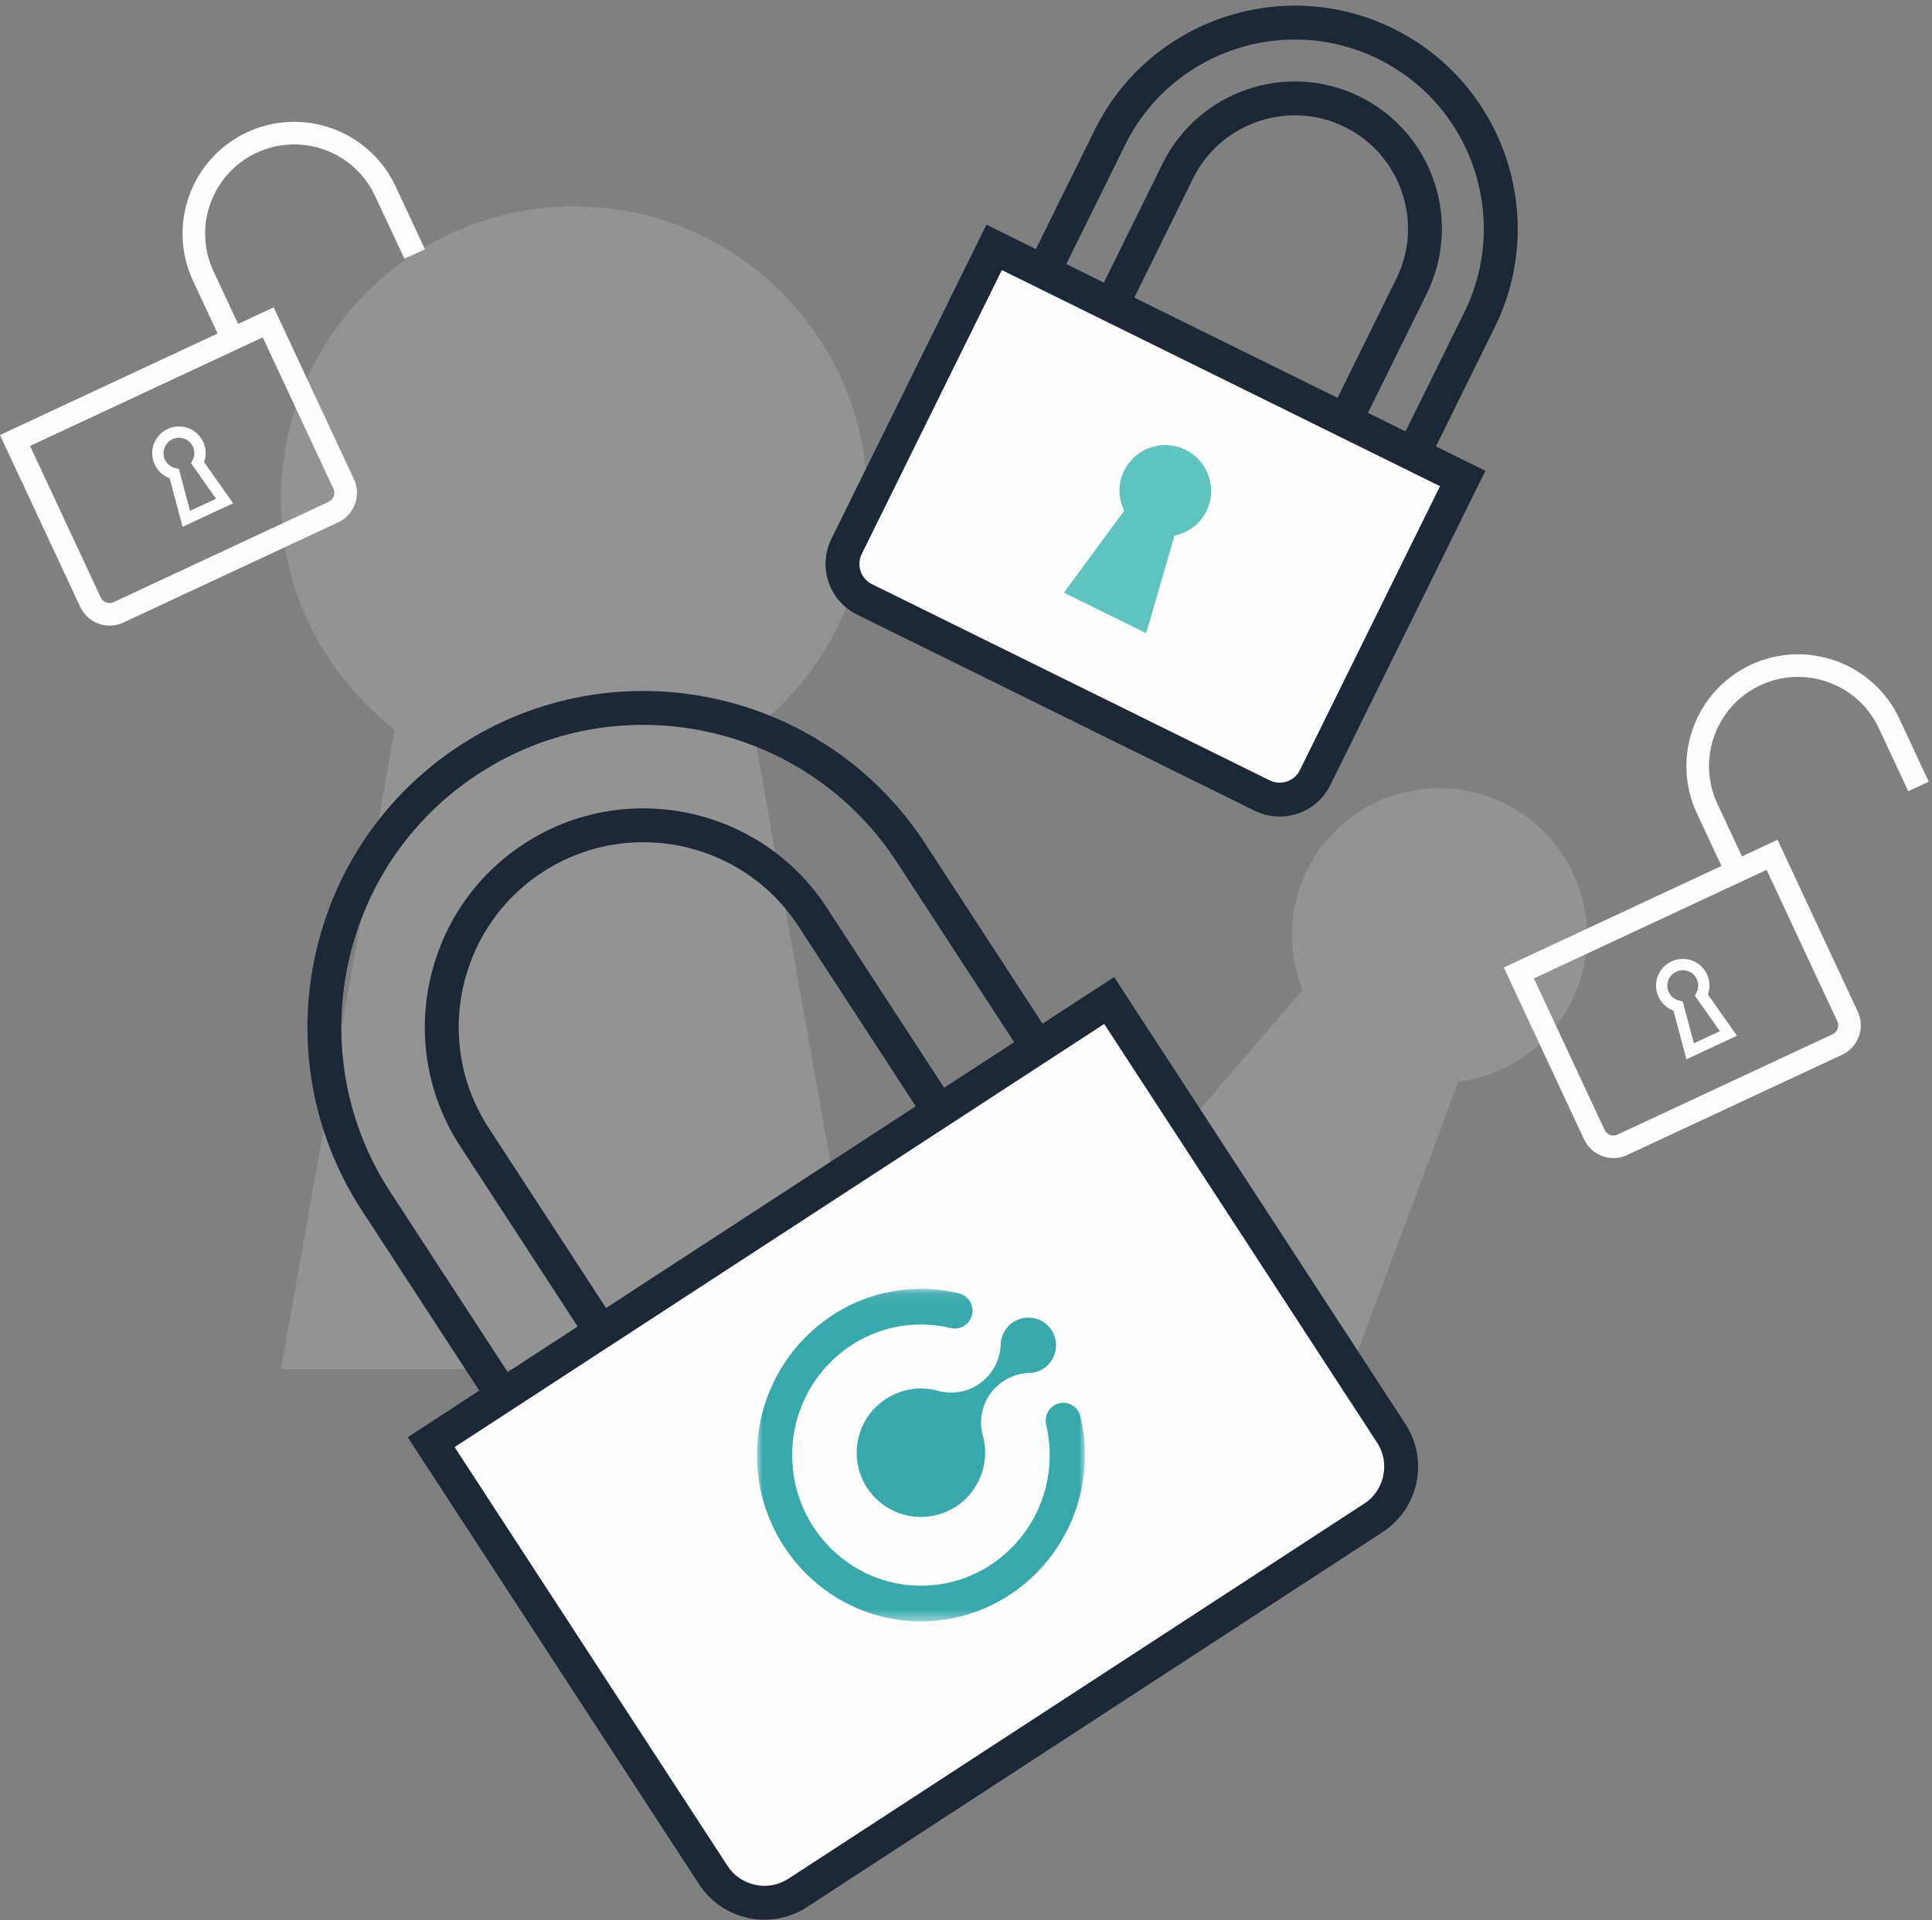 <svg xmlns="http://www.w3.org/2000/svg" xmlns:xlink="http://www.w3.org/1999/xlink" width="171" height="170" version="1.1" viewBox="0 0 171 170"><rect x="0" y="0" width="171" height="170" fill="#808080" stroke="none"/><title>logs</title><desc>Created with Sketch.</desc><defs><polygon id="path-1" points="0 .096 29.024 .096 29.024 29.54 0 29.54"/></defs><g id="Setup" fill="none" fill-rule="evenodd" stroke="none" stroke-width="1"><g id="Log-back-in-2" transform="translate(-102, -91)"><g id="logs" transform="translate(103, 93)"><path id="Fill-1" fill="#FEFEFE" d="M75.76,42.218 C75.76,27.889 64.144,16.273 49.815,16.273 C35.487,16.273 23.87,27.889 23.87,42.218 C23.87,50.534 27.853,57.853 33.938,62.6 L23.87,119.197 L75.76,119.197 L65.692,62.6 C71.777,57.853 75.76,50.534 75.76,42.218" opacity=".15"/><path id="Fill-3" fill="#FEFEFE" d="M137.65,87.494 C141.317,81.274 139.249,73.261 133.029,69.594 C126.81,65.927 118.796,67.995 115.129,74.215 C113.001,77.825 112.856,82.02 114.282,85.638 L95.429,107.626 L117.951,120.905 L128.064,93.764 C131.921,93.261 135.522,91.103 137.65,87.494" opacity=".15"/><path id="Stroke-5" stroke="#1D2837" stroke-width="3" d="M104.797,112.124 L96.09,117.797 L70.917,79.165 C65.542,70.915 54.457,68.576 46.206,73.952 C37.955,79.329 35.616,90.414 40.992,98.663 L66.164,137.296 L57.457,142.97 L32.284,104.337 C23.78,91.286 27.48,73.75 40.532,65.245 C53.585,56.741 71.121,60.44 79.625,73.491 L104.797,112.124 Z"/><path id="Fill-7" fill="#FEFEFE" d="M120.569,132.368 L69.605,165.575 C67.117,167.196 63.756,166.487 62.135,163.999 L37.162,125.672 L97.171,86.571 L122.145,124.899 C123.765,127.386 123.056,130.747 120.569,132.368"/><path id="Stroke-9" stroke="#1D2837" stroke-width="3" d="M120.569,132.368 L69.605,165.575 C67.117,167.196 63.756,166.487 62.135,163.999 L37.162,125.672 L97.171,86.571 L122.145,124.899 C123.765,127.386 123.056,130.747 120.569,132.368 Z"/><g id="komodo-icon" transform="translate(80.559, 127) rotate(-360) translate(-80.559, -127) translate(66, 112)"><g id="Group-3"><mask id="mask-2" fill="#fff"><use xlink:href="#path-1"/></mask><path id="Fill-1" fill="#37A9AC" d="M14.512,29.54 C6.51,29.54 -3.85664199e-05,22.935 -3.85664199e-05,14.818 C-3.85664199e-05,6.7 6.51,0.096 14.512,0.096 C15.638,0.096 16.77,0.231 17.876,0.498 C18.713,0.699 19.229,1.551 19.031,2.399 C18.832,3.247 17.994,3.771 17.157,3.57 C16.286,3.36 15.396,3.254 14.512,3.254 C8.226,3.254 3.112,8.441 3.112,14.818 C3.112,21.194 8.226,26.382 14.512,26.382 C20.797,26.382 25.911,21.194 25.911,14.818 C25.911,13.919 25.806,13.014 25.597,12.128 C25.398,11.28 25.915,10.429 26.751,10.227 C27.588,10.024 28.426,10.548 28.626,11.397 C28.89,12.522 29.024,13.673 29.024,14.818 C29.024,22.935 22.513,29.54 14.512,29.54" mask="url(#mask-2)"/></g><path id="Fill-4" fill="#37A9AC" d="M25.756,3.366 C24.797,2.407 23.243,2.407 22.284,3.366 C22.263,3.387 22.248,3.412 22.227,3.434 C21.842,3.848 21.621,4.361 21.576,4.888 L21.576,4.891 C21.576,4.977 21.572,5.063 21.568,5.151 C21.564,5.211 21.555,5.27 21.549,5.329 C21.453,6.304 21.034,7.251 20.288,7.997 C19.173,9.112 17.609,9.505 16.177,9.171 C16.066,9.146 15.955,9.115 15.847,9.08 C15.38,8.967 14.901,8.915 14.423,8.922 C13.068,8.941 11.724,9.452 10.659,10.434 C10.602,10.487 10.54,10.531 10.486,10.586 C9.738,11.334 9.248,12.238 9.003,13.193 C8.52,15.077 9.01,17.158 10.486,18.632 C12.118,20.265 14.496,20.692 16.525,19.925 C17.257,19.648 17.944,19.22 18.533,18.631 C18.775,18.389 18.981,18.126 19.17,17.854 C20.115,16.5 20.411,14.83 20.041,13.282 C20.007,13.179 19.981,13.076 19.956,12.973 C19.952,12.957 19.947,12.942 19.943,12.926 C19.616,11.499 20.009,9.941 21.121,8.83 C21.884,8.066 22.859,7.646 23.856,7.562 C23.889,7.559 23.921,7.554 23.953,7.552 C24.046,7.546 24.138,7.542 24.231,7.542 C24.237,7.542 24.247,7.542 24.253,7.542 C24.802,7.491 25.335,7.255 25.755,6.836 C25.854,6.736 25.937,6.627 26.016,6.516 C26.697,5.558 26.614,4.224 25.756,3.366"/></g><path id="Stroke-13" stroke="#FEFEFE" stroke-width="2" d="M28.52,43.327 L9.487,52.211 C8.559,52.644 7.444,52.239 7.01,51.31 L0.329,36.996 L22.74,26.536 L29.421,40.85 C29.854,41.779 29.449,42.893 28.52,43.327 Z"/><path id="Stroke-15" stroke="#FEFEFE" stroke-width="2" d="M35.703,20.486 L33.102,14.914 C31.029,10.473 25.729,8.546 21.286,10.619 C16.844,12.693 14.917,17.993 16.99,22.435 L19.591,28.006"/><path id="Stroke-17" stroke="#FEFEFE" d="M16.531,37.331 C16.095,36.396 14.984,35.993 14.049,36.429 C13.114,36.865 12.71,37.976 13.147,38.911 C13.4,39.453 13.882,39.81 14.424,39.934 L15.49,43.932 L18.875,42.352 L16.495,38.967 C16.747,38.472 16.784,37.873 16.531,37.331 Z"/><path id="Stroke-19" stroke="#1D2837" stroke-width="3" d="M116.779,53.008 L110.761,50.039 L123.934,23.34 C126.748,17.64 124.397,10.713 118.695,7.899 C112.993,5.085 106.066,7.436 103.253,13.136 L90.08,39.836 L84.063,36.867 L97.236,10.168 C101.686,1.147 112.644,-2.57 121.664,1.881 C130.685,6.332 134.402,17.291 129.952,26.309 L116.779,53.008 Z"/><path id="Fill-21" fill="#FEFEFE" d="M110.726,68.433 L75.505,51.056 C73.786,50.207 73.074,48.107 73.922,46.388 L86.991,19.899 L128.463,40.361 L115.393,66.85 C114.546,68.569 112.445,69.281 110.726,68.433"/><path id="Stroke-23" stroke="#1D2837" stroke-width="3" d="M110.726,68.433 L75.505,51.056 C73.786,50.207 73.074,48.107 73.922,46.388 L86.991,19.899 L128.463,40.361 L115.393,66.85 C114.546,68.569 112.445,69.281 110.726,68.433 Z"/><path id="Fill-25" fill="#5FC4BE" d="M105.778,43.257 C106.77,41.246 105.945,38.812 103.934,37.82 C101.923,36.827 99.488,37.653 98.496,39.664 C97.921,40.831 97.973,42.134 98.498,43.222 L93.166,50.467 L100.448,54.06 L102.954,45.42 C104.137,45.175 105.202,44.424 105.778,43.257"/><path id="Stroke-27" stroke="#FEFEFE" stroke-width="2" d="M161.625,90.465 L142.592,99.348 C141.663,99.782 140.548,99.377 140.114,98.448 L133.434,84.134 L155.845,73.674 L162.525,87.988 C162.959,88.917 162.554,90.031 161.625,90.465 Z"/><path id="Stroke-29" stroke="#FEFEFE" stroke-width="2" d="M168.807,67.624 L166.206,62.052 C164.133,57.611 158.833,55.684 154.391,57.757 C149.949,59.831 148.022,65.131 150.095,69.573 L152.696,75.144"/><path id="Stroke-31" stroke="#FEFEFE" d="M149.636,84.469 C149.199,83.534 148.088,83.132 147.154,83.567 C146.219,84.004 145.815,85.115 146.251,86.049 C146.504,86.593 146.988,86.948 147.529,87.073 L148.595,91.07 L151.98,89.49 L149.6,86.106 C149.852,85.611 149.889,85.011 149.636,84.469 Z"/></g></g></g></svg>